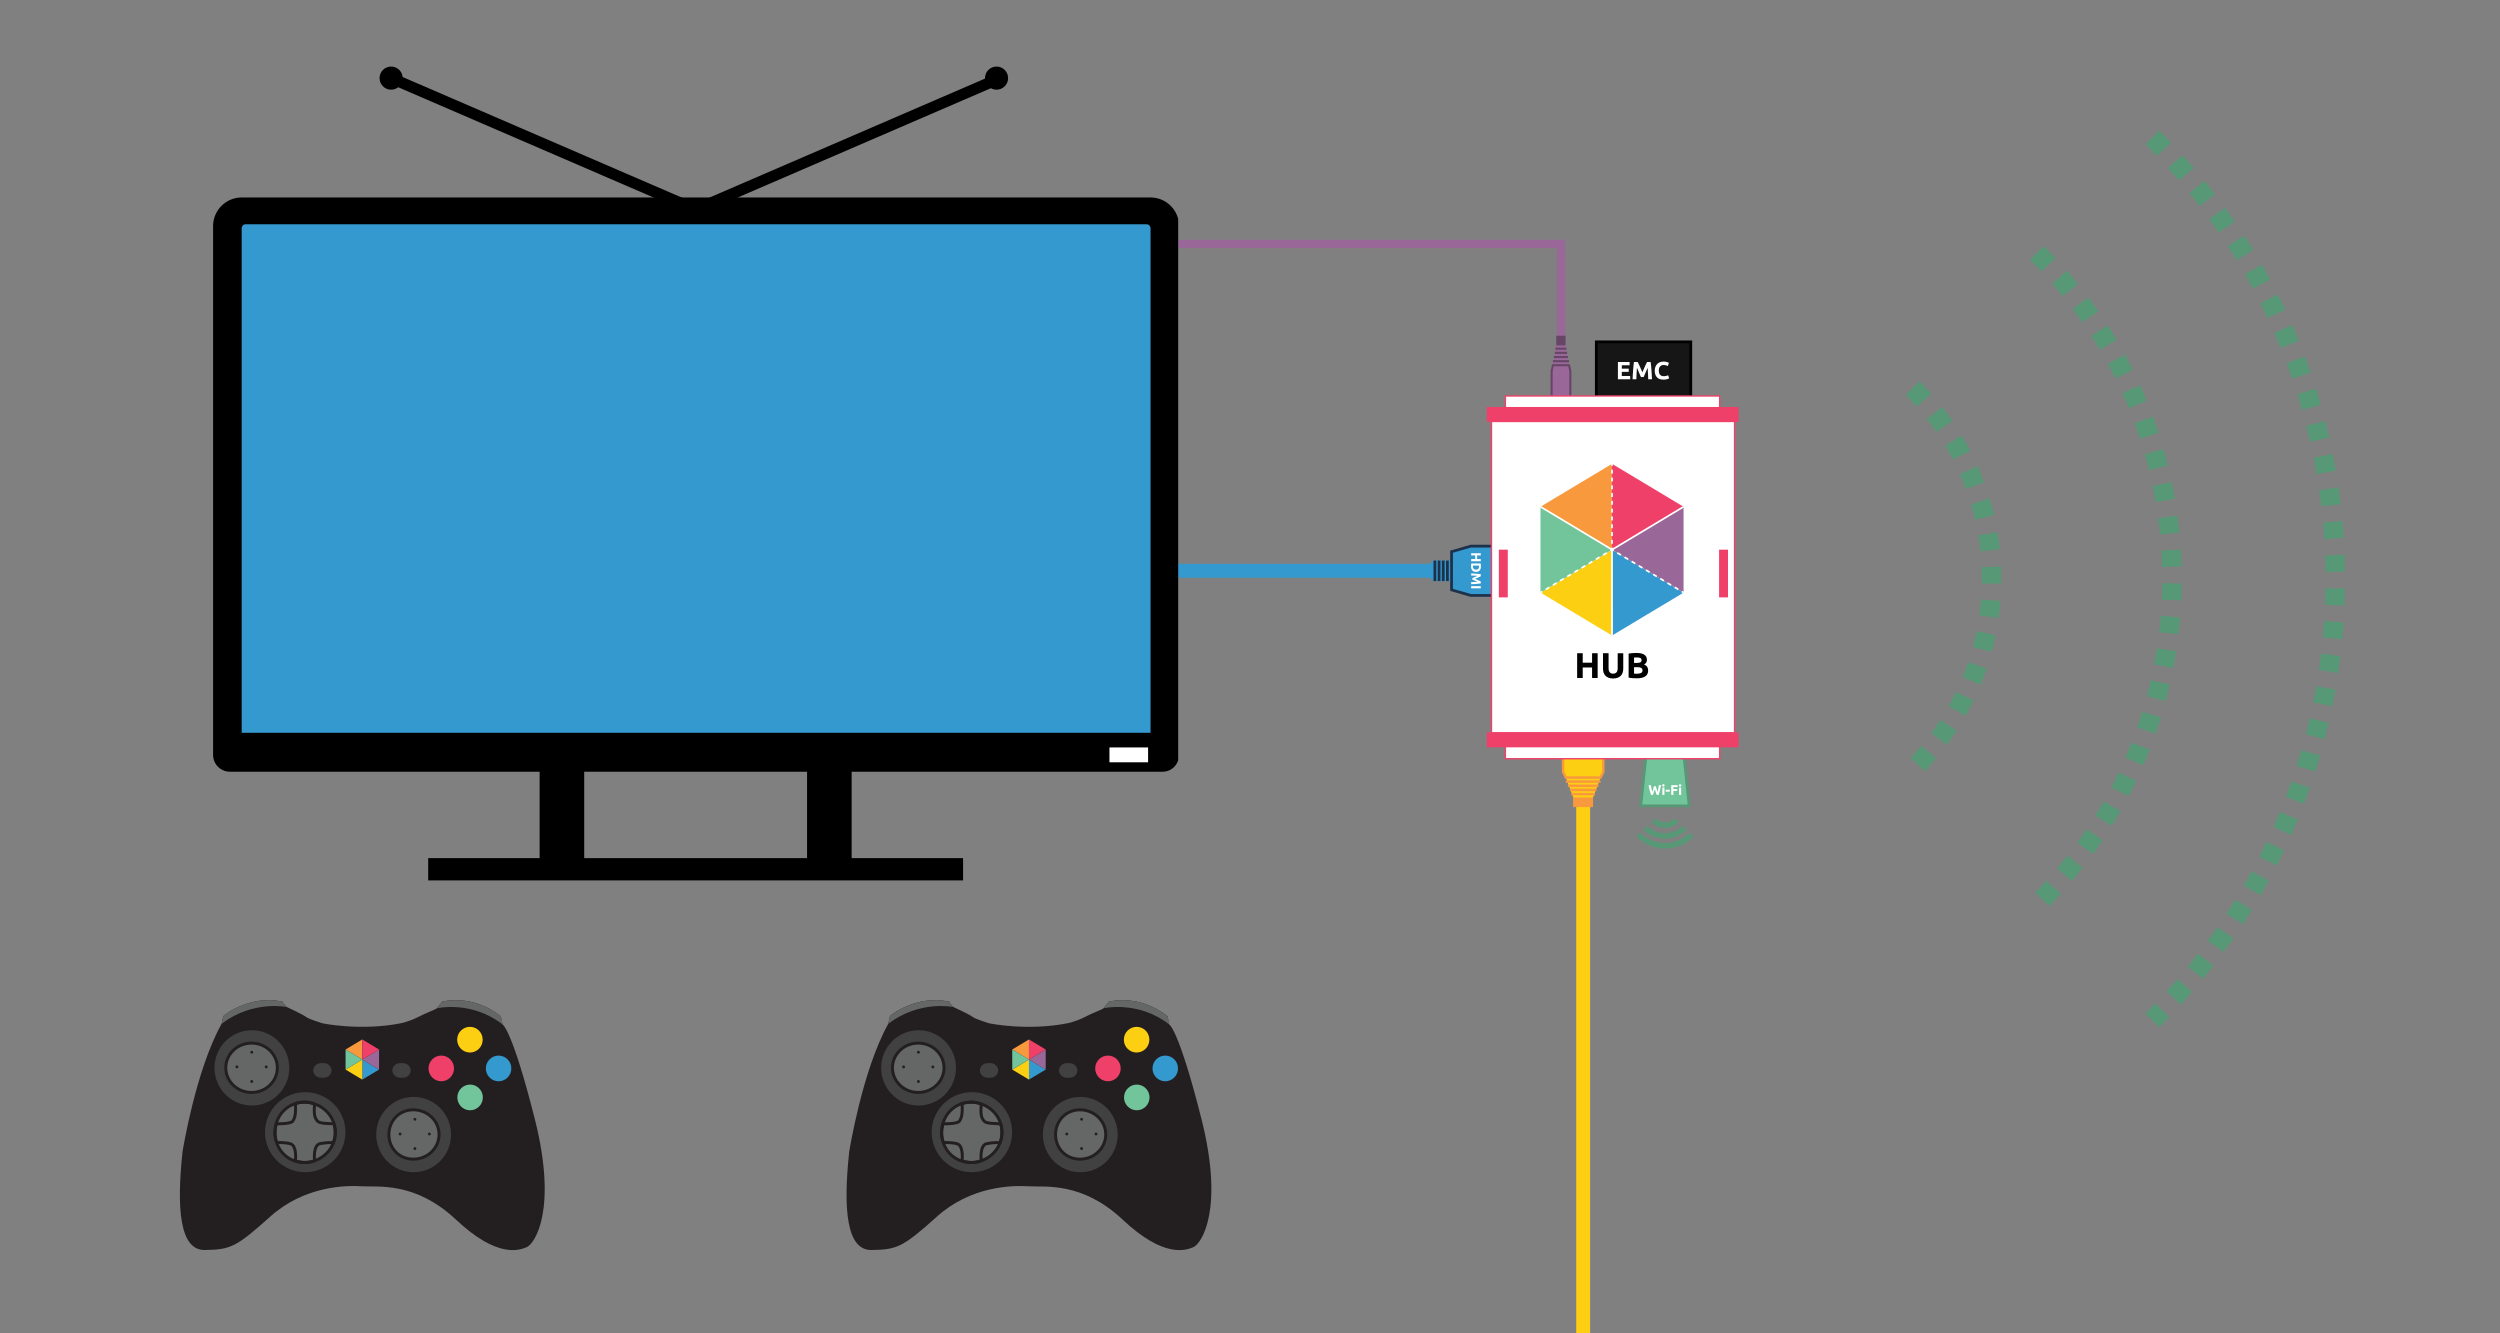 <?xml version="1.0" encoding="utf-8"?>
<!-- Generator: Adobe Illustrator 16.0.0, SVG Export Plug-In . SVG Version: 6.00 Build 0)  -->
<!DOCTYPE svg PUBLIC "-//W3C//DTD SVG 1.1//EN" "http://www.w3.org/Graphics/SVG/1.1/DTD/svg11.dtd">
<svg version="1.1" id="Layer_1" xmlns="http://www.w3.org/2000/svg" xmlns:xlink="http://www.w3.org/1999/xlink" x="0px" y="0px"
	 width="900px" height="480px" viewBox="0 0 900 480" enable-background="new 0 0 900 480" xml:space="preserve">
<rect x="0" y="0" width="900" height="480" fill="#808080" stroke="none"/>
<g>
	<rect x="574.677" y="123.07" fill="#171617" stroke="#000000" stroke-miterlimit="10" width="34" height="22.666"/>
	<g>
		<path fill="#FFFFFF" d="M582.447,136.545v-6.236h4.213v1.178h-2.809v1.225h2.494v1.152h-2.494v1.502h3.016v1.18H582.447z"/>
		<path fill="#FFFFFF" d="M589.558,130.309c0.107,0.197,0.232,0.441,0.373,0.732c0.143,0.291,0.289,0.606,0.443,0.945
			c0.152,0.34,0.305,0.686,0.455,1.039c0.15,0.354,0.291,0.688,0.424,1c0.133-0.313,0.273-0.646,0.424-1
			c0.15-0.354,0.303-0.699,0.457-1.039c0.152-0.339,0.301-0.654,0.441-0.945s0.266-0.535,0.375-0.732h1.277
			c0.061,0.413,0.115,0.877,0.166,1.39c0.053,0.513,0.098,1.048,0.137,1.603s0.074,1.111,0.107,1.669s0.061,1.083,0.086,1.575
			h-1.369c-0.018-0.605-0.041-1.266-0.072-1.98c-0.029-0.713-0.074-1.434-0.135-2.16c-0.107,0.252-0.229,0.531-0.361,0.838
			c-0.131,0.306-0.264,0.611-0.393,0.918c-0.129,0.306-0.254,0.598-0.375,0.877c-0.119,0.279-0.223,0.518-0.307,0.716h-0.98
			c-0.084-0.198-0.188-0.437-0.307-0.716c-0.121-0.279-0.246-0.571-0.375-0.877c-0.129-0.307-0.26-0.612-0.393-0.918
			c-0.133-0.307-0.254-0.586-0.361-0.838c-0.061,0.727-0.105,1.447-0.135,2.16c-0.031,0.715-0.055,1.375-0.072,1.98h-1.367
			c0.023-0.492,0.051-1.018,0.084-1.575s0.07-1.114,0.109-1.669s0.084-1.09,0.135-1.603s0.105-0.977,0.166-1.39H589.558z"/>
		<path fill="#FFFFFF" d="M598.818,136.671c-1.014,0-1.787-0.282-2.316-0.847c-0.531-0.563-0.797-1.364-0.797-2.402
			c0-0.516,0.08-0.977,0.242-1.381c0.162-0.406,0.385-0.748,0.666-1.026c0.283-0.279,0.619-0.491,1.008-0.635
			c0.391-0.144,0.814-0.216,1.27-0.216c0.264,0,0.504,0.02,0.721,0.059c0.215,0.039,0.404,0.084,0.566,0.135
			s0.297,0.104,0.404,0.158c0.109,0.053,0.186,0.096,0.234,0.125l-0.404,1.135c-0.193-0.103-0.416-0.189-0.672-0.262
			c-0.254-0.072-0.543-0.107-0.867-0.107c-0.217,0-0.428,0.035-0.635,0.107s-0.391,0.188-0.549,0.347
			c-0.16,0.159-0.287,0.364-0.383,0.616s-0.145,0.559-0.145,0.918c0,0.289,0.031,0.557,0.096,0.806
			c0.063,0.249,0.164,0.464,0.305,0.644s0.326,0.322,0.555,0.428c0.227,0.105,0.504,0.157,0.828,0.157
			c0.203,0,0.387-0.012,0.549-0.036c0.162-0.023,0.305-0.053,0.432-0.085c0.125-0.033,0.236-0.071,0.332-0.112
			c0.098-0.043,0.184-0.082,0.262-0.117l0.387,1.125c-0.197,0.12-0.477,0.229-0.836,0.324
			C599.708,136.623,599.292,136.671,598.818,136.671z"/>
	</g>
</g>
<line fill="none" stroke="#3499CE" stroke-width="5" stroke-miterlimit="10" x1="414.97" y1="205.484" x2="522.558" y2="205.484"/>
<g>
	<polygon fill="#3499CE" points="514.625,207.984 516.062,209.173 522.558,209.173 522.558,201.796 516.062,201.796 514.625,203 	
		"/>
	<g>
		<polygon fill="#3499CE" stroke="#1E314B" stroke-miterlimit="10" points="547.906,214.357 529.488,214.357 522.558,212.357 
			522.558,198.612 529.466,196.612 547.906,196.612 		"/>
		<g>
			<path fill="#FFFFFF" d="M533.08,201.264v0.78h-3.465v-0.78h1.471v-1.31h-1.471v-0.78h3.465v0.78h-1.324v1.31H533.08z"/>
			<path fill="#FFFFFF" d="M531.351,205.879c-0.301,0-0.563-0.047-0.785-0.141c-0.225-0.093-0.408-0.225-0.557-0.396
				c-0.146-0.172-0.256-0.381-0.328-0.628c-0.074-0.247-0.111-0.523-0.111-0.83c0-0.14,0.006-0.303,0.018-0.49
				c0.012-0.187,0.035-0.37,0.072-0.55h3.375c0.033,0.18,0.057,0.368,0.068,0.563c0.012,0.195,0.018,0.363,0.018,0.502
				c0,0.296-0.033,0.566-0.1,0.808c-0.068,0.241-0.172,0.449-0.316,0.622c-0.143,0.173-0.326,0.307-0.549,0.399
				C531.931,205.832,531.664,205.879,531.351,205.879z M530.25,203.624c-0.002,0.037-0.006,0.079-0.006,0.127
				c-0.002,0.048-0.004,0.105-0.004,0.172c0,0.391,0.1,0.68,0.295,0.867c0.197,0.188,0.469,0.283,0.816,0.283
				c0.363,0,0.637-0.09,0.824-0.271c0.188-0.18,0.279-0.465,0.279-0.855c0-0.053,0-0.108-0.002-0.165s-0.006-0.11-0.012-0.16H530.25
				z"/>
			<path fill="#FFFFFF" d="M533.08,207.449c-0.109,0.061-0.246,0.129-0.406,0.207c-0.162,0.08-0.338,0.162-0.525,0.246
				c-0.189,0.086-0.381,0.17-0.578,0.254s-0.381,0.162-0.555,0.236c0.174,0.072,0.357,0.152,0.555,0.234
				c0.197,0.084,0.389,0.17,0.578,0.254c0.188,0.086,0.363,0.168,0.525,0.246c0.16,0.078,0.297,0.148,0.406,0.209v0.709
				c-0.229,0.033-0.486,0.064-0.771,0.092c-0.285,0.029-0.582,0.055-0.891,0.076s-0.617,0.041-0.928,0.061
				c-0.309,0.018-0.602,0.033-0.875,0.047v-0.76c0.338-0.01,0.703-0.023,1.1-0.041c0.398-0.016,0.797-0.041,1.201-0.074
				c-0.141-0.061-0.295-0.127-0.465-0.201c-0.17-0.072-0.34-0.146-0.51-0.219c-0.17-0.07-0.334-0.141-0.488-0.207
				s-0.287-0.125-0.396-0.172v-0.545c0.109-0.047,0.242-0.104,0.396-0.17c0.154-0.068,0.318-0.137,0.488-0.209
				s0.34-0.145,0.51-0.219c0.17-0.072,0.324-0.14,0.465-0.2c-0.404-0.033-0.803-0.058-1.201-0.075
				c-0.396-0.016-0.762-0.029-1.1-0.039v-0.761c0.273,0.014,0.566,0.029,0.875,0.048c0.311,0.018,0.619,0.038,0.928,0.061
				c0.309,0.021,0.605,0.046,0.891,0.074s0.543,0.059,0.771,0.093V207.449z"/>
			<path fill="#FFFFFF" d="M533.08,211.016v0.779h-3.465v-0.779H533.08z"/>
		</g>
	</g>
	<line fill="none" stroke="#1E314B" stroke-miterlimit="10" x1="521.062" y1="201.796" x2="521.062" y2="209.173"/>
	<line fill="none" stroke="#1E314B" stroke-miterlimit="10" x1="519.562" y1="201.796" x2="519.562" y2="209.173"/>
	<line fill="none" stroke="#1E314B" stroke-miterlimit="10" x1="518.062" y1="201.796" x2="518.062" y2="209.173"/>
	<line fill="none" stroke="#1E314B" stroke-miterlimit="10" x1="516.562" y1="201.796" x2="516.562" y2="209.173"/>
</g>
<g>
	<line fill="none" stroke="#FDCF12" stroke-width="5" stroke-miterlimit="10" x1="569.949" y1="480" x2="569.949" y2="281.447"/>
</g>
<g>
	<polygon fill="#FDCF12" points="566.707,287.891 563.707,279.92 576.191,279.92 573.191,287.891 	"/>
	<polygon fill="#FDCF12" stroke="#F8993D" stroke-width="0.869" stroke-miterlimit="10" points="562.707,266.492 577.191,266.492 
		577.191,277.891 576.191,279.92 563.707,279.92 562.707,277.891 	"/>
	<path fill="#FDCF12" stroke="#F8993D" stroke-width="0.869" stroke-miterlimit="10" d="M562.707,278.004"/>
	
		<line fill="none" stroke="#F8993D" stroke-width="0.88" stroke-miterlimit="10" x1="576.191" y1="281.379" x2="563.691" y2="281.379"/>
	
		<line fill="none" stroke="#F8993D" stroke-width="0.903" stroke-miterlimit="10" x1="575.441" y1="282.879" x2="564.441" y2="282.879"/>
	
		<line fill="none" stroke="#F8993D" stroke-width="0.936" stroke-miterlimit="10" x1="574.691" y1="284.379" x2="565.191" y2="284.379"/>
	
		<line fill="none" stroke="#F8993D" stroke-width="0.885" stroke-miterlimit="10" x1="574.191" y1="285.879" x2="565.691" y2="285.879"/>
	<rect x="566.318" y="287.059" fill="#F8993D" width="7.186" height="3.486"/>
</g>
<polyline fill="none" stroke="#9A6799" stroke-width="3" stroke-miterlimit="10" points="561.949,132.889 561.949,87.819 
	420.941,87.819 "/>
<g>
	<polygon fill="#9A6799" points="560.441,123.517 559.044,131.487 564.851,131.487 563.457,123.517 	"/>
	<polygon fill="#9A6799" stroke="#674566" stroke-width="0.75" stroke-miterlimit="10" points="558.58,144.915 565.316,144.915 
		565.316,133.516 564.851,131.487 559.044,131.487 558.58,133.516 	"/>
	<path fill="#FDCF12" stroke="#F8993D" stroke-width="0.593" stroke-miterlimit="10" d="M558.58,133.403"/>
	
		<line fill="none" stroke="#674566" stroke-width="0.75" stroke-miterlimit="10" x1="564.851" y1="130.028" x2="559.037" y2="130.028"/>
	
		<line fill="none" stroke="#674566" stroke-width="0.75" stroke-miterlimit="10" x1="564.501" y1="128.528" x2="559.386" y2="128.528"/>
	
		<line fill="none" stroke="#674566" stroke-width="0.75" stroke-miterlimit="10" x1="564.154" y1="127.028" x2="559.736" y2="127.028"/>
	
		<line fill="none" stroke="#674566" stroke-width="0.75" stroke-miterlimit="10" x1="563.921" y1="125.528" x2="559.968" y2="125.528"/>
	<rect x="560.259" y="120.862" fill="#674566" width="3.342" height="3.486"/>
</g>
<g>
	<polygon fill="#72C59B" stroke="#579876" stroke-miterlimit="10" points="608.105,290.109 590.677,290.109 592.677,270.928 
		606.105,270.928 	"/>
	<g>
		<g>
			<g>
				<path fill="none" stroke="#579876" stroke-width="2" stroke-miterlimit="10" d="M608.947,300.532
					c-5.281,5.28-13.83,5.28-19.113,0"/>
				<path fill="none" stroke="#579876" stroke-width="2" stroke-miterlimit="10" d="M606.449,298.032
					c-3.902,3.899-10.215,3.899-14.115,0"/>
				<path fill="none" stroke="#579876" stroke-width="2" stroke-miterlimit="10" d="M603.521,295.34
					c-2.281,2.283-5.979,2.283-8.262,0"/>
			</g>
		</g>
	</g>
</g>
<g>
	
		<rect x="536.934" y="151.727" fill="#FFFFFF" stroke="#EF426A" stroke-width="0.5" stroke-miterlimit="10" width="87.503" height="112.091"/>
	<g>
		<g>
			<g>
				<path fill="#010101" stroke="#FFFFFF" stroke-width="0.206" stroke-miterlimit="10" d="M580.328,198.525"/>
			</g>
			<g>
				<path fill="#010101" stroke="#FFFFFF" stroke-width="0.206" stroke-miterlimit="10" d="M580.328,198.525"/>
			</g>
			<g>
				<path fill="#010101" stroke="#FFFFFF" stroke-width="0.206" stroke-miterlimit="10" d="M580.328,198.525"/>
			</g>
			<g>
				<path fill="#010101" stroke="#FFFFFF" stroke-width="0.206" stroke-miterlimit="10" d="M580.328,198.525"/>
			</g>
		</g>
		<polyline fill="#3499CE" points="606.085,213.336 593.207,221.062 580.33,228.789 580.33,213.336 580.33,197.882 		"/>
		<polyline fill="#9A6799" points="606.085,213.336 606.085,197.882 606.085,182.428 593.222,190.155 580.33,197.882 		"/>
		<polyline fill="#F8993D" points="580.332,166.974 567.451,174.701 554.572,182.428 567.453,190.155 580.332,197.882 		"/>
		<polyline fill="#EF4069" points="580.33,166.974 593.207,174.701 606.085,182.428 593.207,190.155 580.33,197.882 		"/>
		<polyline fill="#FDCF12" points="554.572,213.336 567.453,221.062 580.332,228.789 580.332,213.336 580.332,197.882 		"/>
		<polyline fill="#72C59B" points="554.574,213.336 554.574,197.882 554.574,182.428 567.451,190.155 580.33,197.882 		"/>
		<g>
			<g>
				<g>
					
						<line fill="none" stroke="#FFFFFF" stroke-width="0.618" stroke-miterlimit="10" x1="580.333" y1="166.974" x2="580.333" y2="167.695"/>
					
						<line fill="none" stroke="#FFFFFF" stroke-width="0.618" stroke-miterlimit="10" stroke-dasharray="1.403,1.403" x1="580.333" y1="169.098" x2="580.328" y2="196.459"/>
					
						<line fill="none" stroke="#FFFFFF" stroke-width="0.618" stroke-miterlimit="10" x1="580.328" y1="197.161" x2="580.328" y2="197.882"/>
				</g>
			</g>
			<g>
				<g>
					
						<line fill="none" stroke="#FFFFFF" stroke-width="0.618" stroke-miterlimit="10" x1="580.328" y1="197.882" x2="580.946" y2="198.253"/>
					
						<line fill="none" stroke="#FFFFFF" stroke-width="0.618" stroke-miterlimit="10" stroke-dasharray="1.505,1.505" x1="582.237" y1="199.027" x2="604.822" y2="212.578"/>
					
						<line fill="none" stroke="#FFFFFF" stroke-width="0.618" stroke-miterlimit="10" x1="605.467" y1="212.965" x2="606.085" y2="213.336"/>
				</g>
			</g>
			<g>
				<g>
					
						<line fill="none" stroke="#FFFFFF" stroke-width="0.618" stroke-miterlimit="10" x1="580.328" y1="197.882" x2="579.709" y2="198.253"/>
					
						<line fill="none" stroke="#FFFFFF" stroke-width="0.618" stroke-miterlimit="10" stroke-dasharray="1.505,1.505" x1="578.418" y1="199.027" x2="555.835" y2="212.578"/>
					
						<line fill="none" stroke="#FFFFFF" stroke-width="0.618" stroke-miterlimit="10" x1="555.19" y1="212.965" x2="554.572" y2="213.336"/>
				</g>
			</g>
		</g>
		<g>
			
				<line fill="none" stroke="#FFFFFF" stroke-width="0.618" stroke-miterlimit="10" x1="580.333" y1="228.789" x2="580.328" y2="197.882"/>
			
				<line fill="none" stroke="#FFFFFF" stroke-width="0.618" stroke-miterlimit="10" x1="580.328" y1="197.882" x2="606.085" y2="182.428"/>
			
				<line fill="none" stroke="#FFFFFF" stroke-width="0.618" stroke-miterlimit="10" x1="580.328" y1="197.882" x2="554.572" y2="182.428"/>
		</g>
	</g>
	
		<rect x="541.935" y="266.846" fill="#FFFFFF" stroke="#EF426A" stroke-width="0.5" stroke-miterlimit="10" width="77.145" height="6.287"/>
	
		<rect x="541.935" y="142.556" fill="#FFFFFF" stroke="#EF426A" stroke-width="0.5" stroke-miterlimit="10" width="77.145" height="6.287"/>
	
		<line fill="none" stroke="#EF4069" stroke-width="5.371" stroke-miterlimit="10" x1="535.232" y1="149.194" x2="625.894" y2="149.194"/>
	
		<line fill="none" stroke="#EF4069" stroke-width="5.371" stroke-miterlimit="10" x1="535.232" y1="266.353" x2="625.894" y2="266.353"/>
	<g>
		<path fill="#010101" d="M573.147,235.163h2.006v8.91h-2.006v-3.78h-3.368v3.78h-2.005v-8.91h2.005v3.407h3.368V235.163z"/>
		<path fill="#010101" d="M580.696,244.254c-0.627,0-1.166-0.089-1.621-0.264c-0.454-0.176-0.829-0.42-1.125-0.733
			c-0.295-0.313-0.514-0.686-0.655-1.118c-0.142-0.434-0.212-0.911-0.212-1.434v-5.542h2.006v5.374c0,0.36,0.04,0.667,0.121,0.92
			c0.082,0.252,0.193,0.459,0.335,0.617s0.313,0.271,0.515,0.34c0.201,0.069,0.422,0.104,0.662,0.104c0.488,0,0.885-0.15,1.189-0.45
			c0.304-0.3,0.456-0.81,0.456-1.53v-5.374h2.006v5.542c0,0.522-0.073,1.002-0.219,1.439s-0.368,0.813-0.669,1.125
			c-0.3,0.313-0.682,0.555-1.145,0.727S581.33,244.254,580.696,244.254z"/>
		<path fill="#010101" d="M589.271,244.189c-0.488,0-0.976-0.016-1.459-0.045c-0.484-0.031-0.988-0.102-1.511-0.213v-8.641
			c0.411-0.076,0.861-0.135,1.35-0.173s0.943-0.058,1.363-0.058c0.565,0,1.086,0.041,1.563,0.121
			c0.475,0.082,0.885,0.221,1.228,0.418s0.61,0.457,0.804,0.778s0.289,0.718,0.289,1.189c0,0.712-0.343,1.272-1.029,1.685
			c0.566,0.214,0.952,0.506,1.158,0.874c0.205,0.368,0.309,0.784,0.309,1.247c0,0.935-0.341,1.637-1.022,2.109
			C591.63,243.953,590.617,244.189,589.271,244.189z M588.255,238.66h0.978c0.617,0,1.059-0.079,1.324-0.238
			c0.266-0.158,0.398-0.413,0.398-0.765c0-0.36-0.137-0.612-0.412-0.759c-0.273-0.146-0.677-0.219-1.208-0.219
			c-0.171,0-0.356,0.002-0.553,0.007c-0.197,0.005-0.373,0.015-0.527,0.032V238.66z M588.255,240.19v2.302
			c0.146,0.018,0.304,0.029,0.476,0.038s0.36,0.013,0.566,0.013c0.6,0,1.084-0.086,1.453-0.257c0.367-0.171,0.553-0.489,0.553-0.952
			c0-0.41-0.154-0.705-0.463-0.881c-0.309-0.175-0.75-0.263-1.324-0.263H588.255z"/>
	</g>
	<rect x="539.583" y="197.88" fill="#EF4069" width="3.215" height="17.179"/>
	<rect x="618.873" y="197.88" fill="#EF4069" width="3.215" height="17.179"/>
</g>
<g>
	<path fill="#FFFFFF" d="M596.089,283.051c0.039,0.137,0.084,0.291,0.132,0.462c0.048,0.172,0.1,0.35,0.155,0.533
		c0.055,0.183,0.109,0.366,0.166,0.55s0.112,0.354,0.166,0.51c0.043-0.17,0.088-0.354,0.133-0.555s0.088-0.407,0.128-0.62
		c0.04-0.214,0.079-0.426,0.118-0.638c0.038-0.212,0.074-0.416,0.107-0.612h0.811c-0.117,0.58-0.252,1.168-0.404,1.765
		c-0.153,0.597-0.318,1.163-0.496,1.7h-0.713c-0.117-0.32-0.23-0.656-0.34-1.008s-0.218-0.704-0.324-1.058
		c-0.107,0.354-0.214,0.706-0.32,1.058c-0.107,0.352-0.219,0.688-0.336,1.008h-0.713c-0.178-0.537-0.342-1.104-0.494-1.7
		s-0.287-1.185-0.404-1.765h0.845c0.034,0.196,0.07,0.4,0.11,0.612c0.041,0.212,0.082,0.424,0.126,0.638
		c0.044,0.213,0.088,0.42,0.134,0.62c0.045,0.2,0.091,0.385,0.138,0.555c0.06-0.163,0.118-0.337,0.175-0.52
		c0.057-0.184,0.112-0.367,0.166-0.551c0.053-0.183,0.103-0.359,0.147-0.529s0.086-0.322,0.122-0.455H596.089z"/>
	<path fill="#FFFFFF" d="M599.265,282.756c0,0.137-0.045,0.244-0.133,0.322s-0.192,0.117-0.313,0.117
		c-0.119,0-0.225-0.039-0.313-0.117s-0.133-0.186-0.133-0.322s0.045-0.244,0.133-0.323c0.088-0.078,0.193-0.117,0.313-0.117
		c0.12,0,0.225,0.039,0.313,0.117C599.22,282.512,599.265,282.619,599.265,282.756z M599.195,286.146h-0.744v-2.63h0.744V286.146z"
		/>
	<path fill="#FFFFFF" d="M599.669,284.315h1.451v0.675h-1.451V284.315z"/>
	<path fill="#FFFFFF" d="M601.644,286.146v-3.465h2.32v0.655h-1.539v0.725h1.369v0.655h-1.369v1.43H601.644z"/>
	<path fill="#FFFFFF" d="M605.281,282.756c0,0.137-0.045,0.244-0.133,0.322s-0.193,0.117-0.313,0.117
		c-0.121,0-0.225-0.039-0.313-0.117s-0.133-0.186-0.133-0.322s0.045-0.244,0.133-0.323c0.088-0.078,0.191-0.117,0.313-0.117
		c0.119,0,0.225,0.039,0.313,0.117C605.236,282.512,605.281,282.619,605.281,282.756z M605.21,286.146h-0.746v-2.63h0.746V286.146z"
		/>
</g>
<g>
	<g>
		<g>
			<defs>
				<polyline id="SVGID_1_" points="76.71,324.233 76.71,71.091 424.147,71.091 424.147,324.233 				"/>
			</defs>
			<clipPath id="SVGID_2_">
				<use xlink:href="#SVGID_1_"  overflow="visible"/>
			</clipPath>
			<path clip-path="url(#SVGID_2_)" d="M280.579,277.819h137.943c3.354,0,5.918-2.719,5.918-6.055v-8.793
				c0-0.107,0.031-0.186,0.031-0.293V81.38c0-5.668-4.604-10.289-10.273-10.289l0,0H87.002c-5.672,0-10.292,4.62-10.292,10.289
				v181.299v0.014v9.072c0,3.336,2.721,6.055,6.055,6.055h133.929"/>
			<path clip-path="url(#SVGID_2_)" fill="#3499CE" d="M414.198,263.808H87.002V82.183c0-0.803,0.649-1.452,1.453-1.452h324.274
				c0.803,0,1.469,0.649,1.469,1.452V263.808z"/>
			<path clip-path="url(#SVGID_2_)" d="M414.198,263.808"/>
		</g>
	</g>
	<rect x="399.407" y="269.079" fill="#FFFFFF" width="13.906" height="5.348"/>
	
		<line fill="none" stroke="#000000" stroke-width="4.011" stroke-linecap="round" stroke-miterlimit="10" x1="250.428" y1="75.46" x2="140.805" y2="28.125"/>
	
		<line fill="none" stroke="#000000" stroke-width="4.011" stroke-linecap="round" stroke-miterlimit="10" x1="250.428" y1="75.46" x2="360.051" y2="28.125"/>
	<circle cx="140.804" cy="28.125" r="4.163"/>
	<circle cx="358.757" cy="28.125" r="4.163"/>
	<g>
		
			<line fill="none" stroke="#000000" stroke-width="16.046" stroke-miterlimit="10" x1="298.567" y1="271.751" x2="298.567" y2="312.937"/>
		
			<line fill="none" stroke="#000000" stroke-width="16.046" stroke-miterlimit="10" x1="202.292" y1="271.751" x2="202.292" y2="312.937"/>
		
			<line fill="none" stroke="#000000" stroke-width="8.023" stroke-miterlimit="10" x1="154.155" y1="312.937" x2="346.704" y2="312.937"/>
	</g>
	<rect x="115.014" y="77.975" fill="none" width="95" height="19.688"/>
</g>
<g>
	<g>
		<g>
			<path fill="#231F20" d="M144.112,368.408c-14.396,2.822-27.983-0.008-27.983-0.008s-4.842-1.438-6.008-2.334
				s-6.166-3.186-6.838-3.521c-0.674-0.338-1.594-1.953-1.594-1.953c-11.522-2.604-21.167,4.838-21.3,5.24
				c-0.135,0.404-0.584,2.691-0.584,2.691c-9.424,16.814-14.098,46.142-14.098,46.142c-2.158,20.27-1.076,35.518,8.063,35.342
				c9.137-0.176,11.123-0.896,23.503-12.014c12.379-11.117,27.268-11.291,33.027-10.93c5.759,0.359,19.175-1.789,33.88,12.029
				c14.705,13.816,22.6,11.127,25.469,9.871c2.869-1.254,11.125-13.449,2.885-46.1c-8.242-32.649-11.648-34.085-11.648-34.085
				c0-0.359-0.627-2.959-0.627-2.959c-10.492-8.256-21.076-5.209-21.076-5.209s-1.615,1.973-1.928,2.375
				c-0.314,0.404-3.725,1.568-6.818,3.182S144.112,368.408,144.112,368.408z"/>
			<path fill="#656766" d="M79.805,368.523c0,0,0.449-2.287,0.584-2.691c0.133-0.402,9.777-7.844,21.3-5.24
				c0,0,0.92,1.615,1.594,1.953C103.283,362.545,91.243,359.916,79.805,368.523z"/>
			<path fill="#656766" d="M180.885,368.779c0.283,0.221-0.627-2.959-0.627-2.959c-10.492-8.256-21.076-5.209-21.076-5.209
				s-1.615,1.973-1.928,2.375C157.254,362.986,169.676,360.064,180.885,368.779z"/>
			<path fill="#414142" d="M119.351,385.352c0,1.449-1.25,2.625-2.791,2.623h-1.01c-1.543,0-2.791-1.174-2.791-2.623l0,0
				c0-1.449,1.252-2.623,2.793-2.623h1.01C118.103,382.729,119.351,383.904,119.351,385.352L119.351,385.352z"/>
			<path fill="#414142" d="M147.846,385.361c0,1.449-1.252,2.623-2.793,2.623h-1.01c-1.543,0-2.791-1.176-2.791-2.625l0,0
				c0-1.449,1.252-2.623,2.793-2.623h1.008C146.596,382.738,147.846,383.912,147.846,385.361L147.846,385.361z"/>
			<g>
				<ellipse fill="#FDCF12" cx="169.177" cy="374.285" rx="4.591" ry="4.623"/>
				<ellipse fill="#EF4069" cx="158.859" cy="384.63" rx="4.591" ry="4.624"/>
				<ellipse fill="#72C59B" cx="169.236" cy="395.078" rx="4.591" ry="4.625"/>
				<ellipse fill="#3499CE" cx="179.49" cy="384.637" rx="4.591" ry="4.623"/>
			</g>
			<g>
				<ellipse fill="#414142" cx="90.684" cy="384.436" rx="13.466" ry="13.555"/>
				<ellipse fill="#656766" stroke="#231F20" stroke-width="1.073" cx="90.563" cy="384.401" rx="9.283" ry="8.882"/>
				<g>
					<circle fill="#231F20" cx="90.628" cy="378.797" r="0.519"/>
					<circle fill="#231F20" cx="85.291" cy="384.087" r="0.519"/>
					<circle fill="#231F20" cx="90.625" cy="389.334" r="0.519"/>
					<circle fill="#231F20" cx="95.829" cy="384.09" r="0.519"/>
				</g>
			</g>
			<g>
				<ellipse fill="#414142" cx="148.905" cy="408.448" rx="13.467" ry="13.555"/>
				<path fill="#656766" stroke="#231F20" stroke-width="1.073" d="M158.067,408.417c-0.002,4.904-4.158,8.879-9.287,8.877
					c-5.127-0.002-8.785-3.945-8.785-8.848c0.004-4.906,3.666-8.913,8.791-8.909C153.913,399.537,158.067,403.513,158.067,408.417z"
					/>
				<g>
					<path fill="#231F20" d="M149.893,402.94c0,0.287-0.234,0.518-0.521,0.518c-0.285,0-0.518-0.232-0.518-0.518
						c0.002-0.282,0.232-0.515,0.52-0.515S149.893,402.656,149.893,402.94z"/>
					<circle fill="#231F20" cx="144.035" cy="408.231" r="0.519"/>
					<circle fill="#231F20" cx="149.371" cy="413.48" r="0.519"/>
					<circle fill="#231F20" cx="154.574" cy="408.235" r="0.517"/>
				</g>
			</g>
			<g>
				<ellipse fill="#414142" cx="109.881" cy="407.585" rx="14.483" ry="14.404"/>
				<path fill="#656766" stroke="#231F20" stroke-width="1.073" d="M120.722,407.651c-0.002,5.984-5.002,10.834-11.164,10.832
					c-6.166,0-10.564-4.813-10.561-10.797c0-5.985,4.402-10.876,10.568-10.874C115.728,396.814,120.724,401.666,120.722,407.651z"/>
				<path fill="none" stroke="#231F20" stroke-width="1.073" d="M99.435,404.585c0,0,5.201,0.092,5.92-0.939
					c0.717-1.03,1.246-2.362,0.977-6.353c0,0,3.645-1.404,6.918,0.211c0,0-0.449,3.676,0.4,5.156
					c0.854,1.481,0.943,1.708,6.594,1.933c0,0,1.119,3.453-0.229,6.77c0,0-1.926-0.18-4.662,0.313
					c-2.736,0.494-2.154,5.74-2.109,6.234c0,0-2.916,1.389-6.906-0.002c0,0,0.539-4.35-1.074-5.742c0,0-0.404-0.896-5.605-0.854
					C99.658,411.312,98.269,408.8,99.435,404.585z"/>
			</g>
		</g>
		<g>
			<polygon fill="#3499CE" points="130.429,381.432 133.441,383.238 136.452,385.045 133.441,386.852 130.429,388.658 
				130.429,385.045 			"/>
			<polygon fill="#9A6799" points="136.452,377.816 133.443,379.623 130.429,381.432 133.441,383.238 136.452,385.045 
				136.452,381.432 			"/>
			<polygon fill="#F8993D" points="130.429,374.203 127.417,376.01 124.406,377.816 127.417,379.623 130.429,381.432 
				130.429,377.816 			"/>
			<polygon fill="#EF4069" points="130.429,374.203 133.441,376.01 136.452,377.816 133.441,379.623 130.429,381.432 
				130.429,377.816 			"/>
			<polygon fill="#FDCF12" points="130.429,381.432 127.417,383.238 124.406,385.045 127.417,386.852 130.429,388.658 
				130.429,385.045 			"/>
			<polygon fill="#72C59B" points="124.406,377.816 127.417,379.623 130.429,381.432 127.417,383.238 124.406,385.045 
				124.406,381.432 			"/>
		</g>
	</g>
	<g>
		<g>
			<path fill="#231F20" d="M384.113,368.408c-14.396,2.822-27.984-0.008-27.984-0.008s-4.842-1.438-6.008-2.334
				s-6.166-3.186-6.838-3.521c-0.674-0.338-1.594-1.953-1.594-1.953c-11.523-2.604-21.168,4.838-21.301,5.24
				c-0.135,0.404-0.584,2.691-0.584,2.691c-9.424,16.814-14.098,46.142-14.098,46.142c-2.158,20.27-1.076,35.518,8.063,35.342
				c9.137-0.176,11.123-0.896,23.504-12.014c12.379-11.117,27.268-11.291,33.027-10.93c5.76,0.359,19.176-1.789,33.881,12.029
				c14.705,13.816,22.6,11.127,25.469,9.871c2.869-1.254,11.125-13.449,2.885-46.1c-8.242-32.649-11.648-34.085-11.648-34.085
				c0-0.359-0.627-2.959-0.627-2.959c-10.492-8.256-21.076-5.209-21.076-5.209s-1.615,1.973-1.928,2.375
				c-0.314,0.404-3.725,1.568-6.818,3.182S384.113,368.408,384.113,368.408z"/>
			<path fill="#656766" d="M319.804,368.523c0,0,0.449-2.287,0.584-2.691c0.133-0.402,9.777-7.844,21.301-5.24
				c0,0,0.92,1.615,1.594,1.953C343.283,362.545,331.242,359.916,319.804,368.523z"/>
			<path fill="#656766" d="M420.886,368.779c0.283,0.221-0.627-2.959-0.627-2.959c-10.492-8.256-21.076-5.209-21.076-5.209
				s-1.615,1.973-1.928,2.375C397.255,362.986,409.677,360.064,420.886,368.779z"/>
			<path fill="#414142" d="M359.351,385.352c0,1.449-1.25,2.625-2.791,2.623h-1.01c-1.543,0-2.791-1.174-2.791-2.623l0,0
				c0-1.449,1.252-2.623,2.793-2.623h1.01C358.103,382.729,359.351,383.904,359.351,385.352L359.351,385.352z"/>
			<path fill="#414142" d="M387.847,385.361c0,1.449-1.252,2.623-2.793,2.623h-1.01c-1.543,0-2.791-1.176-2.791-2.625l0,0
				c0-1.449,1.252-2.623,2.793-2.623h1.008C386.597,382.738,387.847,383.912,387.847,385.361L387.847,385.361z"/>
			<g>
				<ellipse fill="#FDCF12" cx="409.178" cy="374.285" rx="4.591" ry="4.623"/>
				<ellipse fill="#EF4069" cx="398.86" cy="384.63" rx="4.591" ry="4.624"/>
				<ellipse fill="#72C59B" cx="409.237" cy="395.078" rx="4.591" ry="4.625"/>
				<ellipse fill="#3499CE" cx="419.491" cy="384.637" rx="4.591" ry="4.623"/>
			</g>
			<g>
				<ellipse fill="#414142" cx="330.683" cy="384.436" rx="13.467" ry="13.555"/>
				<ellipse fill="#656766" stroke="#231F20" stroke-width="1.073" cx="330.562" cy="384.401" rx="9.283" ry="8.882"/>
				<g>
					<circle fill="#231F20" cx="330.627" cy="378.797" r="0.519"/>
					<circle fill="#231F20" cx="325.29" cy="384.087" r="0.519"/>
					<circle fill="#231F20" cx="330.624" cy="389.334" r="0.519"/>
					<circle fill="#231F20" cx="335.829" cy="384.09" r="0.519"/>
				</g>
			</g>
			<g>
				<ellipse fill="#414142" cx="388.906" cy="408.448" rx="13.467" ry="13.555"/>
				<path fill="#656766" stroke="#231F20" stroke-width="1.073" d="M398.068,408.417c-0.002,4.904-4.158,8.879-9.287,8.877
					c-5.127-0.002-8.785-3.945-8.785-8.848c0.004-4.906,3.666-8.913,8.791-8.909C393.914,399.537,398.068,403.513,398.068,408.417z"
					/>
				<g>
					<path fill="#231F20" d="M389.894,402.94c0,0.287-0.234,0.518-0.521,0.518c-0.285,0-0.518-0.232-0.518-0.518
						c0.002-0.282,0.232-0.515,0.52-0.515S389.894,402.656,389.894,402.94z"/>
					<circle fill="#231F20" cx="384.036" cy="408.231" r="0.519"/>
					<circle fill="#231F20" cx="389.372" cy="413.48" r="0.519"/>
					<circle fill="#231F20" cx="394.575" cy="408.235" r="0.517"/>
				</g>
			</g>
			<g>
				<ellipse fill="#414142" cx="349.881" cy="407.585" rx="14.483" ry="14.404"/>
				<path fill="#656766" stroke="#231F20" stroke-width="1.073" d="M360.722,407.651c-0.002,5.984-5.002,10.834-11.164,10.832
					c-6.166,0-10.564-4.813-10.561-10.797c0-5.985,4.402-10.876,10.568-10.874C355.728,396.814,360.724,401.666,360.722,407.651z"/>
				<path fill="none" stroke="#231F20" stroke-width="1.073" d="M339.435,404.585c0,0,5.201,0.092,5.92-0.939
					c0.717-1.03,1.246-2.362,0.977-6.353c0,0,3.645-1.404,6.918,0.211c0,0-0.449,3.676,0.4,5.156
					c0.854,1.481,0.943,1.708,6.594,1.933c0,0,1.119,3.453-0.229,6.77c0,0-1.926-0.18-4.662,0.313
					c-2.736,0.494-2.154,5.74-2.109,6.234c0,0-2.916,1.389-6.906-0.002c0,0,0.539-4.35-1.074-5.742c0,0-0.404-0.896-5.605-0.854
					C339.658,411.312,338.269,408.8,339.435,404.585z"/>
			</g>
		</g>
		<g>
			<polygon fill="#3499CE" points="370.429,381.432 373.441,383.238 376.453,385.045 373.441,386.852 370.429,388.658 
				370.429,385.045 			"/>
			<polygon fill="#9A6799" points="376.453,377.816 373.443,379.623 370.429,381.432 373.441,383.238 376.453,385.045 
				376.453,381.432 			"/>
			<polygon fill="#F8993D" points="370.429,374.203 367.417,376.01 364.406,377.816 367.417,379.623 370.429,381.432 
				370.429,377.816 			"/>
			<polygon fill="#EF4069" points="370.429,374.203 373.441,376.01 376.453,377.816 373.441,379.623 370.429,381.432 
				370.429,377.816 			"/>
			<polygon fill="#FDCF12" points="370.429,381.432 367.417,383.238 364.406,385.045 367.417,386.852 370.429,388.658 
				370.429,385.045 			"/>
			<polygon fill="#72C59B" points="364.406,377.816 367.417,379.623 370.429,381.432 367.417,383.238 364.406,385.045 
				364.406,381.432 			"/>
		</g>
	</g>
</g>
<g>
	<g>
		<path fill="none" stroke="#579876" stroke-width="7" stroke-miterlimit="10" stroke-dasharray="6" d="M774.864,49.476
			c87.818,87.833,87.818,230.009,0,317.874"/>
		<path fill="none" stroke="#579876" stroke-width="7" stroke-miterlimit="10" stroke-dasharray="6" d="M733.288,91.021
			c64.853,64.902,64.852,169.883,0,234.752"/>
		<path fill="none" stroke="#579876" stroke-width="7" stroke-miterlimit="10" stroke-dasharray="6" d="M688.51,139.711
			c37.972,37.941,37.972,99.431,0,137.403"/>
	</g>
</g>
</svg>
